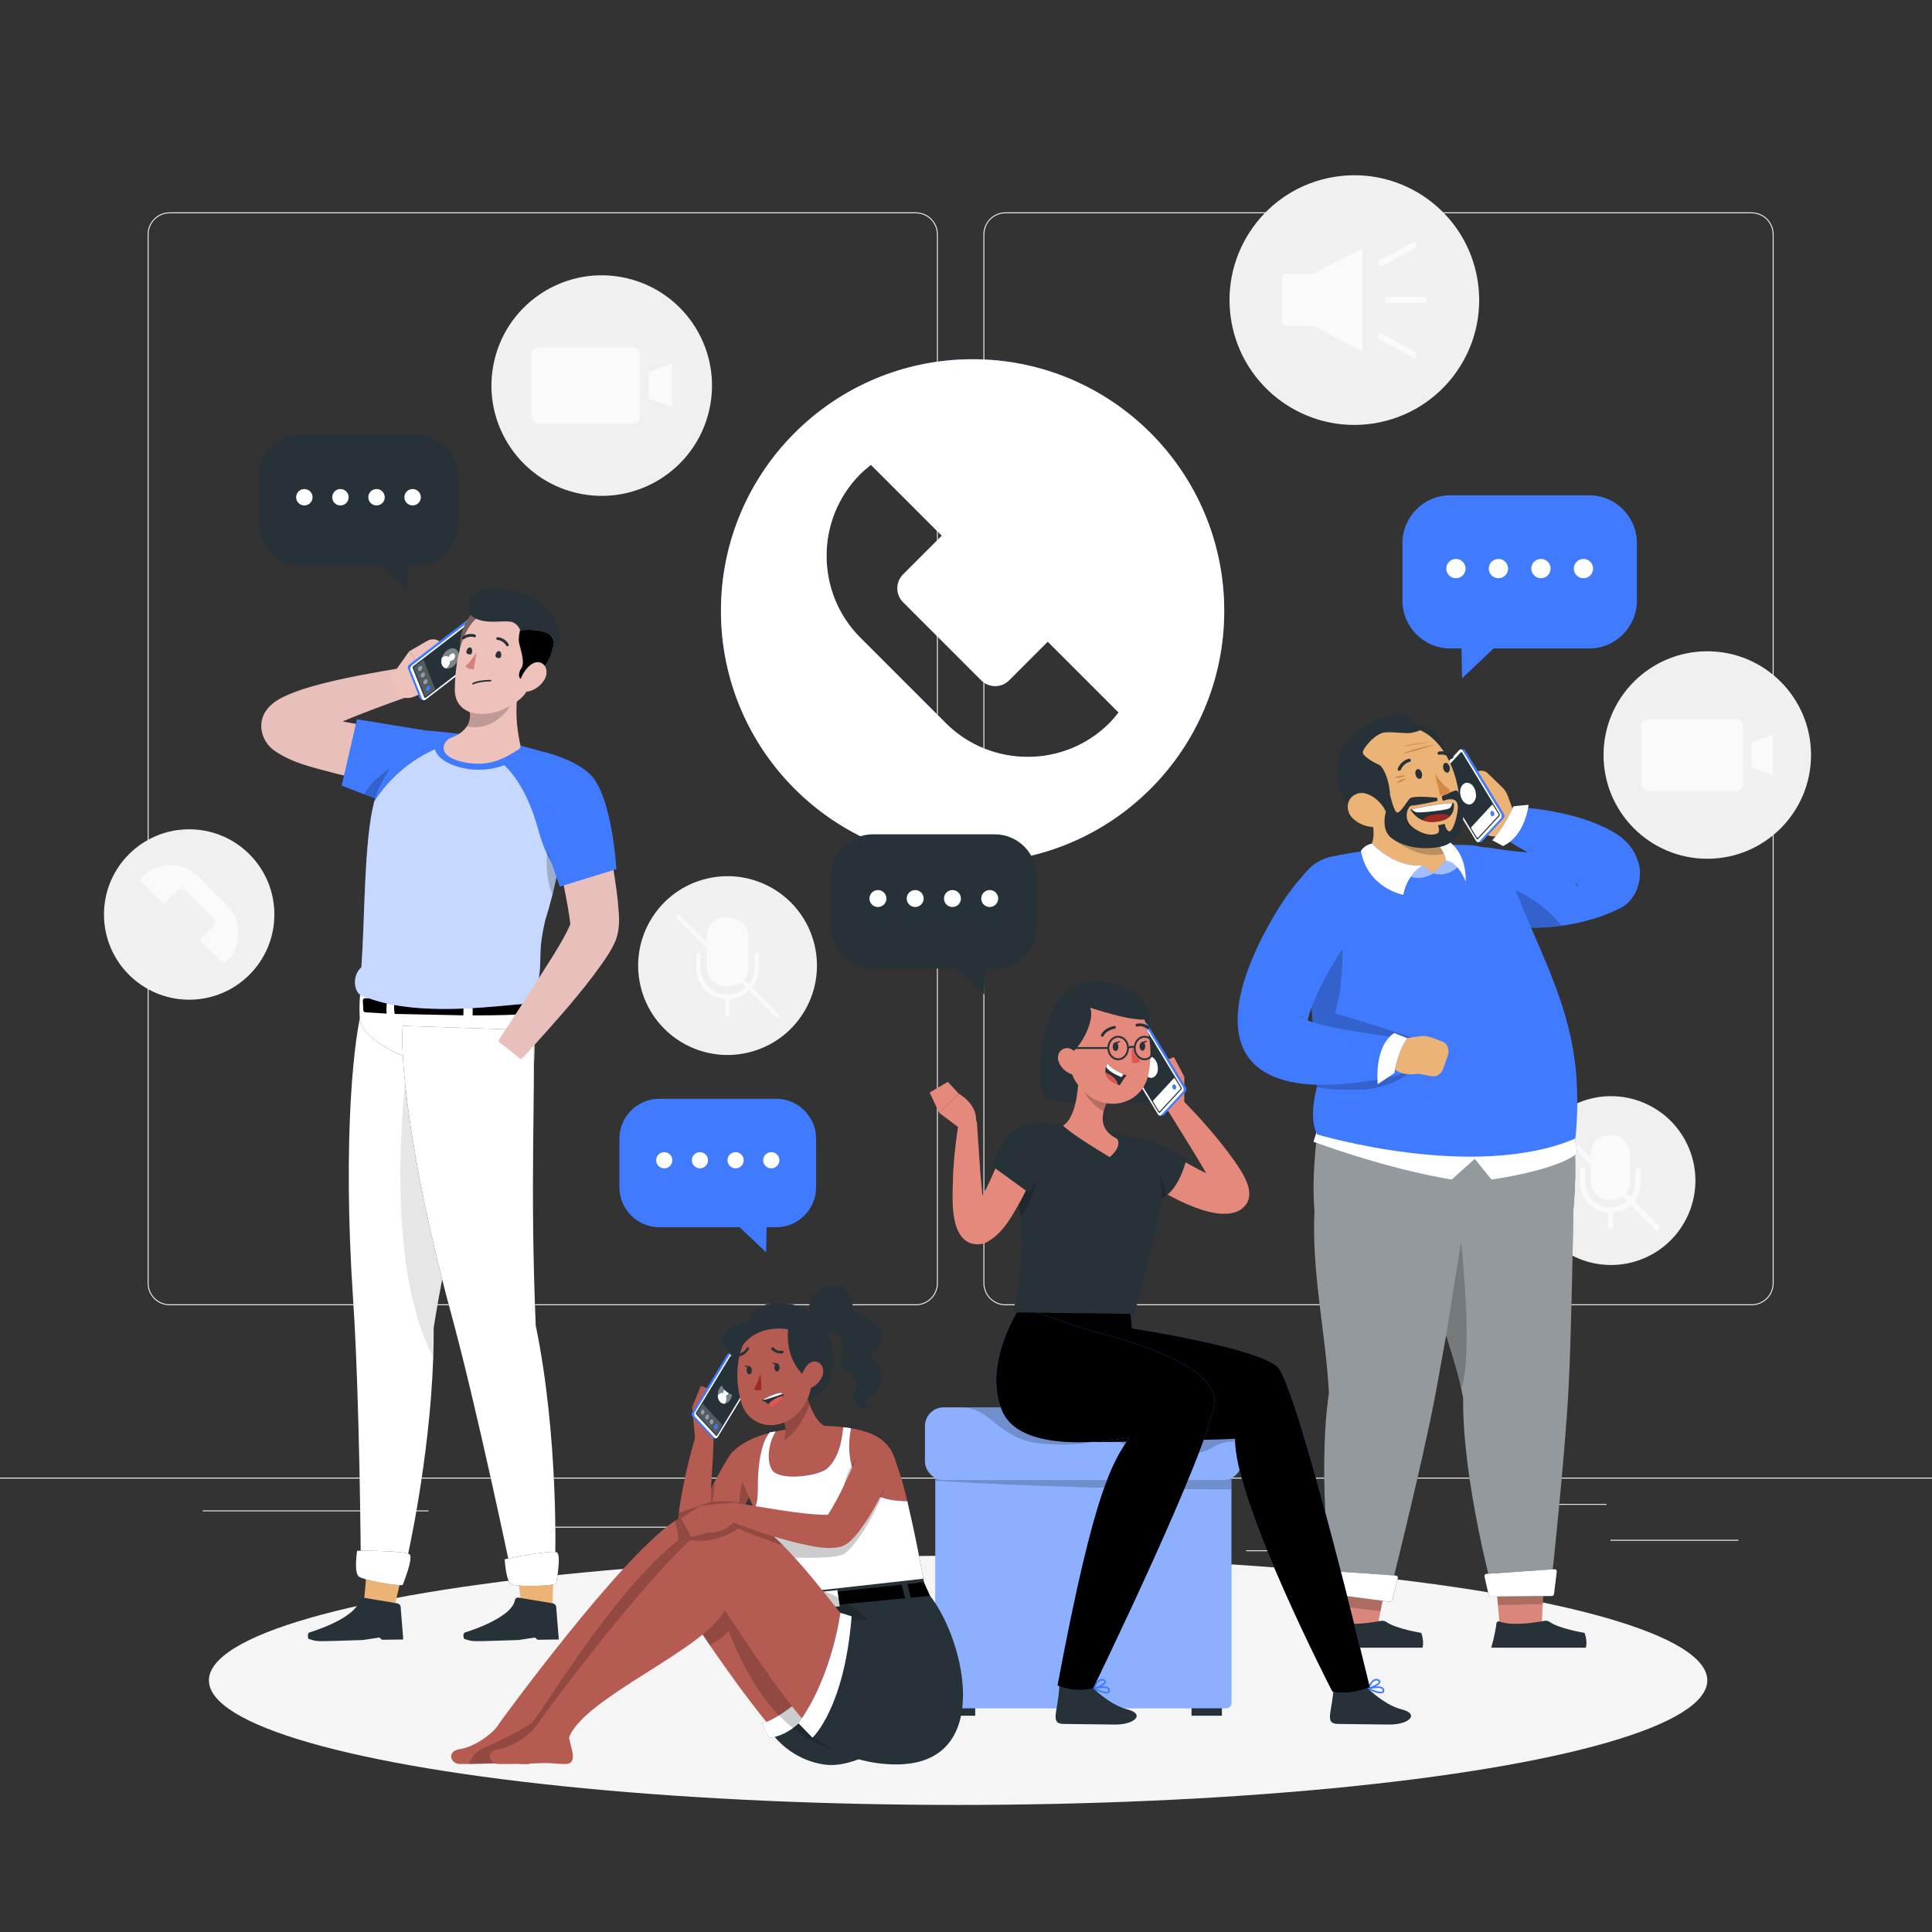 <svg xmlns="http://www.w3.org/2000/svg" xmlns:xlink="http://www.w3.org/1999/xlink" width="500" height="500" xmlns:v="https://vecta.io/nano"><rect width="100%" height="100%" fill="#333333" stroke="none"/><style><![CDATA[.Z{isolation:isolate}.e{fill:#fff}.f{fill:#263238}.g{fill:#407bff}.h{opacity:.2}.i{opacity:.4}.j{fill:none}.k{fill:#b55b52}.l{opacity:.5}.m{opacity:.6}.n{fill:#ebb376}.o{fill:#f0f0f0}.p{fill:#fafafa}.q{fill:#eec1bb}.r{fill:#e4897b}.s{fill:#de5753}]]></style><path d="M0 382.398h500v.25H0zm416.779 16.096h33.122v.25h-33.122zm-94.252 2.714h8.693v.25h-8.693zm74.059-12h19.192v.25h-19.192zm-344.127 1.68h43.193v.25H52.459zm52.097 0h6.333v.25h-6.333zm26.915 4.223h93.676v.25h-93.676zM237.014 337.8H43.915c-3.147 0-5.708-2.56-5.708-5.708V60.66c0-3.147 2.561-5.708 5.708-5.708h193.099c3.147 0 5.707 2.561 5.707 5.708v271.432c0 3.147-2.56 5.708-5.707 5.708zM43.915 55.203c-3.01 0-5.458 2.448-5.458 5.458v271.432c0 3.01 2.448 5.458 5.458 5.458h193.099c3.009 0 5.457-2.448 5.457-5.458V60.66c0-3.009-2.448-5.458-5.457-5.458H43.915zM453.311 337.8H260.212c-3.147 0-5.707-2.56-5.707-5.708V60.66c0-3.147 2.56-5.708 5.707-5.708h193.099c3.147 0 5.708 2.561 5.708 5.708v271.432c0 3.147-2.561 5.708-5.708 5.708zM260.212 55.203c-3.009 0-5.457 2.448-5.457 5.458v271.432c0 3.01 2.448 5.458 5.457 5.458h193.099c3.01 0 5.458-2.448 5.458-5.458V60.66c0-3.009-2.448-5.458-5.458-5.458H260.212z" fill="#ebebeb"/><circle cx="48.959" cy="236.67" r="22.049" class="o"/><path d="M61.751 241.489c0-2.596-.983-5.192-2.949-7.159l-3.486-3.486-.253-.253-3.764-3.764c-1.966-1.966-4.562-2.95-7.159-2.949-2.589-.008-5.193.983-7.159 2.949-.3.3-.561.622-.814.937l6.206 6.206 3.387-3.387a1.73 1.73 0 0 1 2.444 0l3.434 3.434.253.253 3.155 3.155a1.73 1.73 0 0 1 0 2.444l-3.387 3.387 6.206 6.206.937-.814c1.966-1.966 2.957-4.57 2.949-7.159z" class="p"/><circle cx="155.712" cy="99.727" r="28.543" transform="matrix(.23 -.973 .973 .23 22.877 228.361)" class="o"/><g class="p"><rect x="137.568" y="89.854" width="28.029" height="19.747" rx="1.796"/><path d="M173.855 105.352l-5.984-2.154v-6.941l5.984-2.154v11.249z"/></g><circle cx="441.845" cy="195.397" r="26.848" class="o"/><g class="p"><rect x="424.78" y="186.11" width="26.364" height="18.574" rx="1.796"/><path d="M458.911 200.687l-5.629-2.026v-6.529l5.629-2.026v10.582z"/></g><circle cx="350.551" cy="77.605" r="32.309" transform="matrix(.987 -.16 .16 .987 -7.904 57.154)" class="o"/><g class="p"><path d="M331.806 70.907h8.128v13.396h-8.128z"/><path d="M352.668 91.017l-14.089-7.367V71.561l14.089-7.367v26.823zm5.791-14.207h10.837v1.591h-10.837zm-1.968-9.171l9.619-5.147.751 1.403-9.619 5.147zm0 19.932l.751-1.403 9.618 5.148-.751 1.403z"/></g><circle cx="416.779" cy="305.631" r="21.838" transform="matrix(.924 -.383 .383 .924 -85.234 182.759)" class="o"/><g class="p"><rect x="411.714" y="293.791" width="10.13" height="16.744" rx="4.708"/><path d="M416.779 313.888a7.85 7.85 0 0 1-7.84-7.839v-3.113c0-.386.313-.697.698-.697s.698.312.698.697v3.113c0 3.553 2.891 6.444 6.444 6.444s6.444-2.892 6.444-6.444v-3.113c0-.386.313-.697.698-.697s.698.312.698.697v3.113a7.85 7.85 0 0 1-7.839 7.839z"/><path d="M416.779 318.168a.7.7 0 0 1-.698-.697v-4.28c0-.386.313-.697.698-.697a.7.7 0 0 1 .698.697v4.28c0 .386-.312.697-.698.697zm12.109.27a.69.69 0 0 1-.493-.204l-24.218-24.219a.7.7 0 0 1 0-.986c.272-.272.714-.273.986 0l24.218 24.219a.7.7 0 0 1 0 .986.69.69 0 0 1-.493.204z"/></g><circle cx="188.276" cy="250" r="23.141" transform="matrix(.973 -.23 .23 .973 -52.402 49.945)" class="o"/><g class="p"><rect x="182.909" y="237.453" width="10.735" height="17.744" rx="4.708"/><path d="M188.276 258.581a8.15 8.15 0 0 1-8.138-8.139v-3.299a.57.57 0 0 1 .57-.57.57.57 0 0 1 .57.57v3.299a7.01 7.01 0 0 0 6.999 6.998 7.01 7.01 0 0 0 6.999-6.998v-3.299a.57.57 0 0 1 .57-.57.57.57 0 0 1 .57.57v3.299a8.15 8.15 0 0 1-8.138 8.139z"/><path d="M188.276 263.117a.57.57 0 0 1-.57-.57v-4.536a.57.57 0 0 1 1.14 0v4.536a.57.57 0 0 1-.57.57zm12.832.285a.57.57 0 0 1-.403-.167l-25.665-25.664a.57.57 0 1 1 .806-.807l25.665 25.664a.57.57 0 0 1-.403.974z"/></g><ellipse cx="247.956" cy="434.877" rx="193.889" ry="32.239" fill="#f5f5f5"/><use xlink:href="#B" class="g"/><use xlink:href="#B" class="e i"/><use xlink:href="#C" class="g"/><g class="i j e"><use xlink:href="#C"/></g><g class="e"><path d="M407.299 147.147c0 1.379 1.118 2.496 2.496 2.496s2.497-1.118 2.497-2.496-1.118-2.497-2.497-2.497-2.496 1.118-2.496 2.497z"/><use xlink:href="#D"/><path d="M385.295 147.147c0 1.379 1.118 2.496 2.497 2.496s2.496-1.118 2.496-2.496-1.118-2.497-2.496-2.497-2.497 1.118-2.497 2.497z"/><use xlink:href="#D" x="-22.004"/></g><use xlink:href="#E" class="f"/><g class="i j e"><use xlink:href="#E"/></g><g class="e"><use xlink:href="#F"/><use xlink:href="#F" x="9.642"/><use xlink:href="#F" x="19.285"/><use xlink:href="#F" x="28.928"/></g><path d="M200.837 284.354h-30.164c-5.728 0-10.372 4.643-10.372 10.372v12.517c0 5.728 4.644 10.372 10.372 10.372h20.75l6.835 6.474.142-6.474h2.438c5.728 0 10.371-4.644 10.371-10.372v-12.517c0-5.728-4.643-10.372-10.372-10.372z" class="g"/><g class="e"><use xlink:href="#G"/><use xlink:href="#G" x="9.233"/><use xlink:href="#G" x="18.465"/><use xlink:href="#G" x="27.697"/></g><path d="M108.034 112.587H77.519c-5.795 0-10.492 4.697-10.492 10.492v12.663c0 5.795 4.698 10.492 10.492 10.492H98.51l6.914 6.549.144-6.549h2.466c5.794 0 10.492-4.698 10.492-10.492V123.08c0-5.795-4.697-10.492-10.492-10.492z" class="f"/><g class="e"><use xlink:href="#H"/><use xlink:href="#H" x="9.34"/><use xlink:href="#H" x="18.679"/><use xlink:href="#H" x="28.019"/></g><path d="M405.513 283.474c-3.765-13.5-63.51 2.698-63.51 2.698s-2.887 14.924-1.826 27.193h0c-.742 16.358 2.93 31.462 3.748 47.189-3.172 21.307.814 51.515.814 51.515l14.528 1.843s8.637-34.185 12.122-52.496l2.868-15.799c1.726 5.526 3.405 10.967 4.395 16.124-.217 21.541 7.879 50.915 7.879 50.915l14.643-.169s3.861-35.047 4.8-53.663c.649-12.84 1.038-34.443 1.207-45.637.441-4.518 1.447-18.545-1.668-29.712z" class="f"/><path d="M405.513 283.474c-3.765-13.5-63.51 2.698-63.51 2.698s-2.887 14.924-1.826 27.193h0c-.742 16.358 2.93 31.462 3.748 47.189-3.172 21.307.814 51.515.814 51.515l14.528 1.843s8.637-34.185 12.122-52.496l2.868-15.799c1.726 5.526 3.405 10.967 4.395 16.125-.217 21.541 7.879 50.915 7.879 50.915l14.643-.169s3.861-35.047 4.8-53.663c.649-12.841 1.038-34.444 1.207-45.638.441-4.519 1.446-18.545-1.668-29.711z" class="e l"/><path d="M399.711 406.627l-12.785.337 1.312 15.077 10.683-.264.789-15.149z" fill="#d9877c"/><path d="M399.708 406.632l-12.789.336.737 8.443 11.612-.295.44-8.483z" class="h"/><g class="f"><use xlink:href="#I"/><use xlink:href="#J"/></g><path d="M358.944 408.637l-12.699-1.52-.886 15.108 10.609 1.286 2.976-14.874z" fill="#d9877c"/><path d="M358.941 408.642l-12.703-1.521-.494 8.461 11.532 1.39 1.664-8.33z" class="h"/><g class="f"><use xlink:href="#K"/><use xlink:href="#J" x="-42.276"/></g><g class="e"><use xlink:href="#I" class="m"/><use xlink:href="#K" class="m"/></g><use xlink:href="#L" class="g"/><use xlink:href="#L" class="e l"/><path d="M385.958 219.467c8.152 1.354 17.737 2.09 25.763-.244 0 0-3.513 2.858-3.513 2.858-1.464 1.861-1.431 5.819.108 7.157.21.167.202.044.086-.122-.118-.173-.341-.412-.615-.662-4.691-3.946-11.278-7.045-16.646-10.334-2.327-1.408-3.073-4.436-1.665-6.763.98-1.62 2.752-2.472 4.52-2.366 2.601.162 5.011.504 7.502.942 3.776.695 7.592 1.643 11.26 3.083 5.18 2.198 10.032 4.625 11.51 11.171.787 4.249-1.316 9.377-5.364 11.043-11.537 5.577-25.231 6.028-37.527 3.125-12.113-3.692-7.838-21.146 4.579-18.886h0z" class="g"/><path d="M404.147 239.556l-4.196.405-4.595.116-4.573-.194-4.606-.526c-1.557-.244-3.126-.554-4.8-1.003-.693-.189-1.347-.443-1.962-.765.615-5.886 3.015-10.365 3.015-10.365s13.219 1.785 21.716 12.332z" class="h"/><path d="M392.383 211.949l-3.67 3.973c-5.085 2.537-7.216-4.565-7.216-4.565l-3.554-4.29c-.815-1.017-.669-2.581.344-3.694l2.545-2.797c1.16-1.275 3.026-1.503 4.137-.506l3.647 3.529c.727.652 1.281 1.474 1.613 2.392l2.154 5.957z" class="n"/><use xlink:href="#M" class="g"/><use xlink:href="#M" class="e l"/><path d="M335.594 236.67c3.968 14.721 4.268 32.187 5.205 44.644 0 0-2.286 8.11.079 12.269 0 0 40.613 12.221 66.813 1.073 0 0 .949-6.973.261-16.201-1.528-20.481-11.571-35.313-17.733-53.589-1.342-3.968-5.833-5.995-10.015-6.147-10.634-.385-24.727.695-35.57 2.969-6.766 1.423-10.839 8.307-9.04 14.983z" class="g"/><path d="M370.568 226.111c-6.871 1.086-13.491-4.161-16.94-5.855 3.235-2.811 1.161-7.366 1.596-9.87.187-1.106.234-1.812.234-1.812l15.557 3.974c-.501 1.881-.419 3.416.148 4.736 1.564.382 3.079 1.927 3.598 2.989.013.029.028.068.051.096 1.117 2.288 2.527 4.666-4.243 5.742z" class="n"/><path d="M374.811 220.37c-6.683 3.63-17.694-4.081-19.587-9.983.187-1.106.234-1.812.234-1.812l15.557 3.974c-.501 1.881-.419 3.416.148 4.736 1.564.382 3.079 1.927 3.598 2.989.013.029.028.068.051.096z" class="h"/><path d="M370.979 226.039l-2.85-2.039-3.806 2.439s2.447 2.01 6.656-.4z" class="g"/><path d="M370.979 226.039l-2.85-2.039-3.806 2.439s2.447 2.01 6.656-.4z" class="e l"/><g class="g"><use xlink:href="#N"/><path d="M370.979 226.039l3.202-3.347 4.103.71s-3.077 3.96-7.305 2.637z"/></g><path d="M370.979 226.039l3.202-3.347 4.103.71s-3.077 3.96-7.305 2.637z" class="e l"/><use xlink:href="#O" class="g"/><g class="e"><use xlink:href="#N" opacity=".8"/><use xlink:href="#O" opacity=".8"/></g><path d="M335.594 236.67c3.968 14.721 4.268 32.187 5.205 44.644 0 0 3.246 1.033 12.012.652 11.001-.478 20.689-10.43 14.589-12.685-8.831-3.264-21.906-7.027-21.906-7.027 2.398-7.532 1.946-19.022 1.946-19.022l-11.847-6.561z" class="h"/><path d="M351.269 240.005c.424-.346.304-.258.243-.166l-.393.498c-4.867 6.678-9.628 14.232-12.263 22.011-.29.972-.452 1.85-.527 2.248-.039.194-.05.247-.139.078-.107-.228-.356-.651-.564-.887-.259-.385-.984-.895-.903-.705 1.831 1.469 4.94 1.976 7.412 2.619 5.361 1.187 11.374 1.932 17.182 2.834 2.755.318 4.721 2.873 4.288 5.619a4.9 4.9 0 0 1-3.582 3.981c-4.791 1.255-9.447 2.003-14.341 2.381-16.171 1.404-30.508-2.969-26.776-22.339 1.084-5.374 3.181-10.411 5.491-15.104 3.02-5.85 6.282-11.441 10.735-16.381 3.964-4.849 11.384-5.466 15.543-.357a9.72 9.72 0 0 1-1.405 13.669h0z" class="g"/><path d="M361.59 269.035l-1.673 4.852c.162 5.39 7.056 3.983 7.056 3.983l3.589.663c1.216.224 2.458-.599 2.934-1.946l1.196-3.383c.545-1.542-.102-3.205-1.435-3.686l-2.995-1.082c-.872-.315-1.807-.409-2.724-.274l-5.948.874z" class="n"/><use xlink:href="#P" class="g"/><use xlink:href="#P" class="e l"/><g class="g"><path d="M372.818 200.118l5.445-5.88-.276-.299s.407-.041.767-.003c.188.006.382.128.519.354l9.911 16.297c.231.38.214.91-.038 1.182l-5.578 6.024a.46.46 0 0 1-.315.152v.005h-.022l-.768.002.138-.505-9.82-16.146c-.231-.38-.214-.91.038-1.182z"/><use xlink:href="#Q"/></g><use xlink:href="#Q" class="e m"/><path d="M382.53 217.164l5.514-5.954c.123-.133.132-.392.019-.578l-9.617-15.814c-.113-.186-.305-.229-.428-.095l-5.514 5.954c-.123.133-.132.392-.019.578l9.617 15.814c.113.186.305.229.428.095z" class="f"/><g class="i j e"><path d="M374.249 202.103a.27.27 0 0 0 .199-.087l4.255-4.595a.27.27 0 1 0-.398-.368l-4.255 4.595a.27.27 0 0 0 .199.455z"/></g><g class="e"><use xlink:href="#R" class="i"/><path d="M379.897 208.053l.062.094c.481.071.964-.089 1.348-.504s.602-1.011.649-1.652c-.017-.036-.036-.068-.056-.101-.406-.667-1.032-.911-1.552-.687a1.39 1.39 0 0 0-.178-.92c-.276-.454-.747-.559-1.048-.234s-.322.961-.046 1.415c.169.278.411.424.639.423-.272.632-.223 1.499.182 2.166z"/><use xlink:href="#S" class="h"/><g class="i j"><use xlink:href="#T"/></g><path d="M382.054 215.054c.191.314.515.387.723.161s.223-.662.031-.977-.515-.387-.724-.161-.222.662-.031.977z" class="i"/><use xlink:href="#U" class="i"/><use xlink:href="#U" x="1.262" y="-1.362" class="i"/></g><path d="M385.839 210.966c.191.314.515.387.724.161s.223-.662.031-.976-.515-.387-.724-.161-.223.662-.031.977z" class="g"/><path d="M366.06 187.664s3.953.121 5.678 2.299 5.116 10.78 2.767 12.218-10.05.232-10.995-2.809 2.551-11.707 2.551-11.707z" class="f"/><path d="M351.14 202.507c2.656 7.701 4.639 12.877 10.453 15.046 11.551 4.309 16.247-1.31 16.132-9.605-.103-7.467-4.429-18.805-13.561-19.933-8.997-1.11-15.68 6.791-13.024 14.492z" class="n"/><path d="M363.834 200.77s-1.818-.376-3.016.605c1.702 0 3.016-.605 3.016-.605zm.096.728s-1.694.009-2.51 1.213c1.5-.352 2.51-1.213 2.51-1.213zm6.244-9.44s-4.275.218-7.606 1.244l7.606-1.244zm1.219.631s-5.808.998-8.434 2.426c5.092-1.155 8.434-2.426 8.434-2.426z" fill="#d58745"/><path d="M366.35 200.525c.173.69.679 1.154 1.129 1.036s.675-.772.502-1.462-.679-1.154-1.129-1.036-.675.772-.502 1.462zm7.175-1.611c.173.69.679 1.154 1.13 1.036s.675-.772.502-1.462-.679-1.154-1.129-1.036-.675.772-.502 1.462zm-11.341.566a.41.41 0 0 1-.21-.029c-.212-.089-.311-.333-.221-.547.902-2.14 2.795-2.516 2.875-2.531.227-.043.444.107.484.334s-.11.445-.336.488h0c-.062.012-1.535.322-2.255 2.029a.42.42 0 0 1-.338.255zm13.62-3.139c-.132.031-.276-.002-.381-.101-1.337-1.26-2.805-.93-2.867-.916-.224.053-.448-.085-.5-.308s.085-.449.308-.505c.081-.018 1.958-.463 3.633 1.116a.42.42 0 0 1-.193.713zm.413 11.484s-3.048-.051-11.209 1.682c1.478 2.25 3.687 3.873 7.858 2.946s3.351-4.628 3.351-4.628z" class="f"/><path d="M370.518 210.937c2.013-.448 3.568-.298 4.805.219-.502.557-1.288 1.034-2.454 1.293-2.013.447-3.557.307-4.795-.22.502-.557 1.279-1.032 2.444-1.291z" fill="#a02724"/><path d="M375.832 207.834c-.121.572-.239 1.145-1.02 1.488-1.676.477-6.13.918-7.352.923-.775.036-1.467-.083-2.099-.812 6.288-1.32 9.445-1.557 10.471-1.599z" class="e"/><path d="M362.989 184.88c-2.754-.621-13.64 3.351-15.866 8.989-3.722 9.426 2.991 16.014 2.991 16.014s3.82.559 7.49.499 2.077-10.178-.49-12.338c0 0-.206-.107-.555-.252-1.42-.688-3.767-2.109-3.872-2.994-.121-1.014 3.225-4.999 5.631-5.236s5.382.37 6.884.101 2.365-.68 2.365-.68-1.823-3.483-4.577-4.103z" class="f"/><path d="M350.095 211.784c1.687 1.638 3.976 2.335 5.913 2.264 2.913-.106 3.51-2.933 1.982-5.227-1.376-2.064-4.55-4.496-7.128-3.272-2.54 1.206-2.695 4.362-.767 6.234z" class="n"/><path d="M359.741 205.642s.833 3.722 1.62 4.51 2.611-2.547 3.471-3.478 7.115-.206 7.115-.206.102.701.049.79-5.96 1.316-6.694 1.224-2.576 3.411.349 5.635 5.345 2.089 6.296 1.584.182-2.098.182-2.098l1.8-.404s.143 1.595 1.072 1.925 2.185-3.742 2.275-5.956-1.125-2.843-3.877-1.911l-.304-1.153s3.484-1.758 3.897-1.529c1.043.579 1.959 4.322 1.753 6.682s-1.31 7.114-6.27 7.948-9.398-.099-12.357-2.308-1.396-7.052-1.396-7.052l1.019-4.202z" class="f"/><path d="M371.291 200.057l1.41 5.81s1.046-.017 2.057-.42c.581-.232.636-1.053.101-1.379-1.868-1.138-3.568-4.011-3.568-4.011z" fill="#d58745"/><path d="M374.257 345.616l3.856-24.155s3.262 28.951.048 37.938c-.925-3.737-3.904-13.783-3.904-13.783z" class="h"/><path d="M95.66 395.188c-.546 5-1.035 19.501-2.127 23.034 2.044 3.841 4.888 4.678 6.733 2.438s5.436-21.694 5.436-21.694l-10.043-3.779z" class="n"/><g class="f"><path d="M79.975 422.512s12.128-3.575 13.016-8.35c.087-.469.48-.78.979-.697l8.808 1.474c.411.069.772.384.897.786l.687 8.57-5.491.078-.687-.583-4.28.644c-13.521.423-11.368.461-14.07-.298-.425-1.183.141-1.623.141-1.623z"/><use xlink:href="#V"/></g><use xlink:href="#V" class="e h"/><use xlink:href="#W" class="f"/><use xlink:href="#W" opacity=".3" class="e"/><path d="M112.126 351.193l.11-7.59c2.95-18.6 6.5-32.53 9.64-43.98-3.77-10.74-11.689-19.575-16.869-20.515 0 0-6.081 47.445 7.119 72.085z" opacity=".1"/><use xlink:href="#X" class="f"/><use xlink:href="#X" class="e h"/><path d="M119.918 262.768l-17.787-.368c-.212-1.176-.137-2.877-.067-3.841l17.92.324-.066 3.886zm-19.861-.45l-5.536-.344c-.269-.033-.472-.251-.494-.527l-.13-2.527c0-.327.27-.587.591-.577l5.687.166c-.098 1.037-.236 2.841-.119 3.809zm36.787-.338c-.062.219-.251.375-.474.399-2.742.298-8.078.407-14.065.399.093-1.059-.049-2.843-.15-3.877l14.304-.039c.293-.005.539.213.571.51.063.586.101 1.591-.186 2.609z"/><path d="M132.583 396.867c.452 5.009 2.836 19.322 2.464 23.001 2.762 3.361 5.716 3.621 7.082 1.061s1.045-22.34 1.045-22.34l-10.591-1.721z" class="n"/><use xlink:href="#Y" class="f"/><use xlink:href="#Y" class="e h"/><use xlink:href="#Z" class="f"/><use xlink:href="#Z" opacity=".3" class="e"/><path d="M120.231 422.512s12.128-3.575 13.016-8.35c.087-.469.48-.78.979-.697l8.808 1.474c.411.069.772.384.897.786l.687 8.57-5.491.078-.687-.583-4.28.644c-13.521.423-11.368.461-14.071-.298-.425-1.183.141-1.623.141-1.623z" class="f"/><path d="M102.441 203.48c-4.768-.984-11.122-2.15-15.801-3.356-5.314-1.457-11.018-2.584-15.763-5.963-3.397-2.476-4.61-7.589-1.296-11.139 1.397-1.529 3.383-2.547 5.125-3.283 4.094-1.72 8.266-2.731 12.452-3.715 3.913-.895 8.212-1.67 12.164-2.383l2.028-.349c.603-.056 1.459-.38 2.098-.129l1.744 7.053c-.408.505-1.272.633-1.829.869l-1.891.677a335.91 335.91 0 0 0-11.211 4.28c-3.957 1.702-8.311 3.147-11.718 5.492.001.016.191-.148.214-.17.542-.577.806-1.019 1.093-1.881.478-1.224.162-3.328-.411-4.167-.571-.966-.853-1.085-.935-1.198-.095-.085-.028-.05.09-.006 5.406 1.999 12.985 3.059 18.786 4.226 2.484.486 5.644 1.027 8.164 1.637 0 0-3.102 13.505-3.102 13.505h0z" fill="#e9bfbb"/><path d="M109.43 188.927l-6.54 10.631-4.656 7.571-4.007-1.552-5.803-2.256 3.963-17.171 17.043 2.777z" class="g"/><path d="M103.289 197.652l-.399 1.907-4.656 7.571-4.007-1.552c3.287-5.681 9.062-7.926 9.062-7.926z" class="h"/><g class="q"><path d="M100.937 175.545l4.966-6.993 6.382 8.067s-5.265 5.786-8.791 3.486l-2.556-4.56z"/><path d="M114.675 166.995l1.76 3.204c.701 1.276.374 2.871-.771 3.769l-3.379 2.65-6.382-8.067 4.681-2.701c1.443-.833 3.289-.317 4.091 1.144z"/></g><path d="M148.728 209.186a116.95 116.95 0 0 0-3.032 10.376l-1.336 5.814-1.38 6.152-1.774 6.269a3.77 3.77 0 0 1-.072.233c-2.212 9.533-.532 9.206-2.006 16.977 0 0 1.042 4.562-2.256 4.717-7.499.36-29.52 3.996-43.465-2.189-1.663-.737-2.467-4.889.105-7.2.959-12.554.643-32.679 3.364-42.972.377-1.424.815-2.661 1.319-3.664 5.304-10.531 10.548-14.899 10.548-14.899s.687.194 3.459.416c9.406.754 20.918 3.004 29.276 5.659a11.24 11.24 0 0 1 7.189 6.906 11.05 11.05 0 0 1 .061 7.405z" class="g"/><path d="M134.534 175.493c-1.484 7.906-.84 12.735.132 17.341.093.442-.088.904-.474 1.14-3.527 2.159-7.214 4.488-13.495 3.404-6.208-1.071-6.833-3.907-4.962-5.811.266-.271.597-.471.954-.602 4.705-1.723 5.483-5.059 4.679-7.309l13.166-8.163z" class="q"/><path d="M134.531 175.496l-13.167 8.161c.456 1.26.408 2.871-.565 4.345 2.205.485 4.609.201 6.909-1.115 3.36-1.924 4.891-4.653 6.379-8.629.113-.878.265-1.792.444-2.762z" class="h"/><g class="g"><path d="M125.005 168.063l-2.96-7.447.366-.18s-.365-.185-.714-.279c-.177-.063-.402-.018-.612.143l-15.119 11.629c-.353.271-.528.771-.391 1.116l3.032 7.629a.46.46 0 0 0 .239.255l-.001.005.021.008.716.278.053-.52 14.979-11.522c.353-.271.528-.771.391-1.116z"/><use xlink:href="#a"/></g><use xlink:href="#a" class="e m"/><path d="M109.802 180.462l-2.997-7.542c-.067-.169.018-.413.191-.546l14.671-11.284c.172-.133.367-.103.434.065l2.997 7.542c.067.169-.019.413-.191.546l-14.671 11.284c-.173.133-.367.103-.434-.065z" class="f"/><g class="i j e"><path d="M122.955 169.398a.27.27 0 0 1-.154-.153l-2.313-5.819a.27.27 0 1 1 .504-.2l2.313 5.819c.055.139-.013.297-.152.352a.27.27 0 0 1-.198.001z"/></g><g class="e"><path d="M117.307 172.459c-.632.486-1.301.65-1.858.519-.474-.107-.867-.43-1.075-.956s-.197-1.159-.01-1.775c.216-.726.672-1.428 1.304-1.913 1.164-.895 2.477-.698 2.929.44s-.125 2.79-1.29 3.685z" class="i"/><path d="M115.541 172.912l-.092.065c-.474-.107-.867-.43-1.075-.956s-.197-1.16-.01-1.775c.028-.027.058-.05.088-.074.619-.476 1.291-.477 1.696-.081a1.39 1.39 0 0 1 .498-.794c.421-.324.898-.252 1.062.16s-.046 1.012-.468 1.336c-.258.198-.535.247-.748.164.026.687-.332 1.479-.951 1.955z"/><path d="M109.965 180.136l-2.875-7.234c-.045-.113.012-.278.129-.367l2.157-1.659c.116-.089.247-.07.292.044l2.875 7.234c.045.113-.012.278-.129.367l-2.157 1.659c-.116.089-.247.07-.292-.044z" class="h"/><g class="i j"><path d="M121.104 167.722c-.034-.013-.063-.04-.077-.077l-.48-1.207c-.028-.07.006-.148.076-.176s.148.006.176.076l.48 1.207c.028.07-.006.148-.076.176-.033.013-.068.013-.099.001z"/></g></g><path d="M111.007 178.666c-.292.224-.62.175-.733-.11s.031-.698.323-.922.62-.175.733.11-.031.698-.323.922z" class="g"/><g class="e"><path d="M110.321 176.94c-.291.224-.62.175-.733-.11s.031-.698.323-.922.62-.175.733.11-.031.698-.323.922zm-.686-1.726c-.292.224-.62.175-.733-.11s.031-.698.323-.922.62-.175.733.11-.031.698-.323.922zm-.686-1.725c-.291.224-.62.175-.733-.11s.031-.698.323-.922.62-.175.733.11-.031.698-.323.922z" class="i"/><path d="M144.36 225.376c-.909 4.201-1.735 8.103-3.154 12.421-.022.078-.044.155-.072.233-2.212 9.533-.532 9.206-2.006 16.977 0 0 1.042 4.562-2.256 4.717-7.499.36-29.52 3.996-43.465-2.189-1.663-.737-2.467-4.889.105-7.2.959-12.554.643-32.679 3.364-42.972 2.178-3.37 7.15-9.694 15.68-13.452 0 0 .352 2.451 4.789 4.129 6.986 2.642 13.114 0 13.114 0s5.448 4.246 8.763 16.417c1.685 6.191 3.631 9.328 5.138 10.919z" opacity=".7"/></g><path d="M145.696 219.562l-1.336 5.814-1.38 6.152c-2.677-5.975-.925-14.81-.925-14.81 1.419.582 2.633 1.585 3.641 2.843z" class="h"/><path d="M154.635 205.822c2.284 9.01 4.181 17.886 5.24 27.187.237 3.379.835 6.473-.495 10.267-.946 2.355-2.484 4.568-3.823 6.47-2.68 3.798-5.615 7.374-8.583 10.887-3.366 3.93-7.068 8.056-10.55 11.892-.46.442-1.029 1.316-1.707 1.546 0 0-5.687-4.521-5.687-4.521.069-.701.729-1.41 1.073-1.982l1.241-1.861 7.284-11.245c3.089-5.038 6.687-10.089 9.062-15.412.018-.046.032-.084.015-.063-.023.022-.006-.005-.037.068-.022.049-.04.101-.052.153-.013.04-.018.144-.023.092-.041-.266-.023-.422-.064-.762-1.283-9.74-4.145-19.668-6.327-29.318 0 0 13.433-3.397 13.433-3.397h0z" fill="#e9bfbb"/><path d="M140.158 194.467s7.78 1.604 12.283 5.654c6.003 5.4 7.081 24.816 7.081 24.816l-14.628 4.519-3.475-9.907-1.261-25.082z" class="g"/><path d="M123.541 157.78s-5.425 2.935-4.299 12.281 13.544-8.225 4.299-12.281z" class="q"/><path d="M123.541 157.78s-5.425 2.935-4.299 12.281 13.544-8.225 4.299-12.281z" class="l"/><path d="M138.444 170.694c-1.801 7.042-1 8.374-5.299 11.312-6.467 4.419-15.533 3.803-15.44-3.662.083-6.719 1.656-18.624 9.175-20.062 7.407-1.417 13.366 5.37 11.565 12.412z" class="q"/><path d="M129.683 169.775c-.139.603-.427.604-.821.509s-.746-.249-.607-.852.572-1.016.966-.921.601.661.461 1.264zm-7.522-.95c-.139.604-.427.604-.821.509s-.746-.249-.606-.852.572-1.016.966-.921.601.661.462 1.264z" class="f"/><path d="M123.362 168.769s-1.518 2.518-2.91 3.618c.7.921 2.17.815 2.17.815l.74-4.433z" fill="#d4827d"/><path d="M131.327 167.261a.36.36 0 0 0 .177-.052c.171-.104.225-.328.119-.5-1.055-1.725-2.734-1.803-2.805-1.806a.36.36 0 0 0-.373.351c-.005.2.152.369.352.376h0c.055.002 1.364.077 2.206 1.454.071.117.197.18.324.176zm-11.566-1.813a.36.36 0 0 0 .34-.048c1.286-.952 2.522-.516 2.574-.497a.36.36 0 0 0 .464-.215c.068-.188-.027-.397-.215-.468-.069-.024-1.646-.602-3.257.592-.161.119-.194.347-.074.51.044.06.103.103.168.127zm15.16-.665s.072-2.507-1.944-3.611-7.811.99-11.001-1.897c0 0-2.83-4.949 3.007-6.603s15.75 2.146 18.337 7.052.749 8.252.749 8.252c.179-1.473-.113-2.225-.113-2.225s.188 3.349-2.343 5.278l-6.691-6.245z" class="f"/><use xlink:href="#b" class="q"/><use xlink:href="#b" class="l"/><path d="M140.791 176.074c-1.026 1.578-2.57 2.546-3.942 2.855-2.063.465-2.764-1.601-1.915-3.655.765-1.849 2.76-4.318 4.698-3.859 1.909.452 2.332 2.854 1.159 4.659z" class="q"/><path d="M122.423 177.157c-.072 0-.142-.037-.18-.103-.057-.099-.024-.226.075-.284.057-.034 1.431-.816 4.624-.816.115 0 .208.093.208.208s-.093.208-.208.208c-3.064 0-4.401.751-4.414.759-.033.019-.069.028-.104.028zM244.52 441.106h7.862v2.916h-7.862zm63.842 0h7.862v2.916h-7.862z" class="f"/><rect x="242.056" y="366.395" width="76.632" height="75.695" rx="1.384" class="g"/><rect x="242.053" y="366.392" width="76.64" height="75.7" rx="1.39" class="e i"/><path class="Z h" d="M318.693 367.782v17.64c-36.5.12-67.58-1.65-76.64-2.22v-15.42c0-.77.62-1.39 1.39-1.39h73.86c.77 0 1.39.62 1.39 1.39z"/><rect x="239.382" y="364.232" width="81.98" height="18.787" rx="4.832" class="g"/><path d="M321.363 369.062v9.12c0 2.67-2.16 4.84-4.83 4.84h-72.32c-2.67 0-4.83-2.17-4.83-4.84v-9.12a4.83 4.83 0 0 1 4.83-4.83h72.32a4.83 4.83 0 0 1 4.83 4.83z" class="e i"/><path class="Z h" d="M321.363 369.062v4.87c-1.65-1.6-5.304-.766-7.934.884-4.08 2.56-17.779 2.306-22.399-.884-4.61-3.19-7.551.884-21.176-.307-11.868-1.038-12.891-9.393-21.401-9.393h68.08a4.83 4.83 0 0 1 4.83 4.83z"/><use xlink:href="#c" class="g"/><use xlink:href="#d" class="f"/><use xlink:href="#c" x="-71.005" class="g"/><use xlink:href="#d" x="-71.005" class="f"/><use xlink:href="#e" class="g"/><use xlink:href="#e" class="h"/><path class="Z h" d="M318.044 372.417l-23.17.64 2.02-23.35s11.68 1.42 19.02 6.95c2.78 2.09 2.9 8.76 2.13 15.76z"/><use xlink:href="#f" class="g"/><use xlink:href="#f" class="h"/><path d="M299.029 296.119c5.681 3.331 11.751 7.606 18.05 9.259.175.044.183-.01-.235.178-1.115.534-1.988 1.695-2.088 2.921-.036.649.062.688.046.668-1.16-3.576-3.504-6.883-5.407-10.202-.002-.007-6.836-11.052-6.84-11.062-1.467-2.392 1.758-4.914 3.723-2.928 4.712 4.783 9.078 9.769 13.015 15.244 2.416 3.48 6.716 9.511 1.701 12.926-6.837 4.072-21.329-5.229-27.244-9.023-5.121-3.657-.091-11.264 5.279-7.98h0z" class="r"/><path d="M307.027 300.063s-1.53 6.74-5.299 9.456c-.865.626-1.846 1.036-2.96 1.108-2.051.127-3.42-1.79-4.329-4.356-1.724-4.872-1.801-12.077-1.801-12.077 6.507.77 8.879 2.66 14.389 5.87z" class="f"/><path d="M301.728 309.519c-.865.626-1.846 1.036-2.96 1.108-2.051.127-3.42-1.79-4.329-4.356l3.514-5.642s2.871 2.156 3.774 8.89z" class="h"/><path d="M300.597 308.228c.078 5.936-4.591 21.764-6.947 31.824l-31.412-.423c.582-2.971 2.487-12.079 2.171-18.902-.017-.477-.05-.987-.078-1.497-.066-1.336-.172-2.766-.288-4.296l-.072-.931-.56-5.726-.699-5.903-.399-3.126c-.643-4.778 2.893-8.774 7.593-8.58 1.253.05 2.588.133 3.935.266 5.282.499 9.611.948 14.2 2.04 1.519.355 3.093.787 4.595 1.219 5.404 1.552 7.893 8.469 7.959 14.034z" class="f"/><path d="M268.76 301.732s-.737 8.757-4.717 13.203l-.072-.931-.56-5.726 5.349-6.546z" class="h"/><g class="f"><path d="M273.59 259.195c-5.274 9.7-5.013 22.14-3.198 24.739s28.271 1.177 28.271 1.177-2.574-2.816-2.839-18.521-22.234-7.396-22.234-7.396z"/><path d="M295.114 274.634c2.61-4.066 5.529-15.213-4.375-19.153-12.364-4.918-18.363 2.835-19.812 10.726s2.75 14.1 11.081 13.883 11.301-2.643 13.106-5.455z"/></g><path d="M279.157 275.672c.123 4.778-.386 13.355-4.027 15.637 0 0 1.57 1.864 12.061 8.163 3.521-3.109 1.872-4.774 1.872-4.774-4.798-2.431-4.043-6.176-2.585-9.511l-7.321-9.516z" class="r"/><path d="M282.141 279.554l4.334 5.629c-.348.788-.652 1.6-.847 2.413-4.21-2.194-5.614-6.282-5.614-6.282s1.886-1.327 2.127-1.76z" class="h"/><g class="r"><path d="M306.48 286.808l.025-8.134-7.023 1.114s-.817 5.683 3.308 8.011l3.69-.992z"/><path d="M303.803 273.555l-5.036 2.084.715 4.151 7.023-1.114-2.702-5.12zm-54.253 19.317l-6.505-4.883 5.123-4.932s5.027 2.774 4.398 7.469l-3.016 2.346z"/><path d="M240.589 282.746l4.698-2.762 2.881 3.073-5.123 4.932-2.456-5.243zm29.113 15.488c-1.594 4.342-3.365 8.427-5.565 12.539-2.213 3.839-4.433 8.337-8.71 10.665-1.692.962-4.26.72-5.682-.504-4.084-3.319-3.144-12.265-3.084-16.998.228-4.515.732-8.929 1.451-13.375a2.38 2.38 0 0 1 2.732-1.971c1.121.181 1.931 1.117 1.998 2.204l.886 13.044c.424 3.636.466 7.697 1.791 10.96-.207-.607-1.662-1.437-2.584-1.357-.501-.027-1.066.141-1.457.286.013-.039.032-.043.122-.153 4.036-5.362 6.445-12.471 9.143-18.695 2.419-5.799 10.941-2.611 8.961 3.355h0z"/></g><g class="g"><path d="M290.499 270.874l5.445-5.88-.276-.299s.407-.041.767-.003c.188.005.382.128.519.354l9.911 16.297c.231.38.214.91-.038 1.182l-5.578 6.024a.46.46 0 0 1-.315.152v.005h-.022l-.768.002.138-.505-9.82-16.146c-.231-.38-.214-.91.038-1.182z"/><use xlink:href="#g"/></g><use xlink:href="#g" class="e m"/><path d="M300.212 287.919l5.514-5.954c.123-.133.132-.392.019-.578l-9.617-15.814c-.113-.186-.305-.229-.428-.096l-5.514 5.954c-.123.133-.132.392-.019.578l9.617 15.813c.113.186.305.229.428.096z" class="f"/><g class="i j e"><path d="M291.93 272.858a.27.27 0 0 0 .199-.087l4.255-4.594a.27.27 0 1 0-.398-.368l-4.255 4.595a.27.27 0 0 0 .199.455z"/></g><g class="e"><use xlink:href="#R" x="-82.318" y="70.756" class="i"/><path d="M297.579 278.808l.062.094c.481.071.964-.089 1.348-.504s.602-1.01.649-1.652c-.017-.036-.036-.068-.056-.101-.406-.667-1.032-.911-1.552-.687a1.39 1.39 0 0 0-.178-.92c-.276-.454-.747-.559-1.048-.234s-.322.961-.046 1.415c.169.278.411.424.639.423-.272.632-.223 1.499.182 2.166z"/><use xlink:href="#S" x="-82.318" y="70.755" class="h"/><g class="i j"><use xlink:href="#T" x="-82.319" y="70.756"/></g><path d="M299.735 285.81c.191.314.515.387.723.161s.223-.662.031-.977-.515-.387-.724-.161-.223.662-.031.977z" class="i"/><use xlink:href="#U" x="-82.318" y="70.756" class="i"/><path d="M302.259 283.084c.191.314.515.387.723.161s.223-.662.031-.977-.515-.387-.724-.161-.223.662-.031.977z" class="i"/></g><path d="M303.521 281.722c.191.314.515.387.724.161s.223-.662.031-.977-.515-.387-.724-.161-.222.662-.031.977z" class="g"/><path d="M275.948 267.824c.56 7.56.635 10.771 4.505 14.606 5.821 5.769 14.984 3.428 16.694-4.146 1.539-6.818.365-18.035-7.078-20.953-7.333-2.874-14.681 2.933-14.121 10.493z" class="r"/><g class="f"><path d="M281.732 260.202c2.323 2.44-1.723 11.122-5.354 12.859-7.513-1.768-1.58-20.141 5.354-12.859z"/><path d="M290.363 255.902c2.884.978 5.947 5.969 6.457 7.889-4.101.671-15.155-3.17-15.155-3.17s-7.376 2.037-3.64-1.703 12.337-3.016 12.337-3.016zm4.568 14.898c.008.616.341 1.111.743 1.106s.723-.509.715-1.125-.341-1.111-.743-1.106-.723.509-.715 1.125z"/><path d="M295.469 269.712l1.474-.445s-.745 1.165-1.474.445z"/></g><path d="M273.985 274.787c.557 1.47 1.74 2.545 2.926 3.057 1.784.769 2.936-.763 2.658-2.583-.25-1.638-1.48-4.012-3.375-4.011-1.867 0-2.845 1.857-2.209 3.537z" class="r"/><g class="f"><path d="M285.226 268.298a.36.36 0 0 0 .375-.199c.736-1.503 2.862-1.86 2.883-1.863.197-.032.332-.217.3-.414a.36.36 0 0 0-.414-.3c-.103.017-2.519.423-3.418 2.26a.36.36 0 0 0 .166.484c.035.017.072.028.108.033zm11.827-1.947a.36.36 0 0 0 .333-.132c.125-.156.1-.384-.056-.509-1.56-1.253-3.154-.752-3.221-.73a.36.36 0 1 0 .224.688h0c.053-.017 1.298-.394 2.544.606a.36.36 0 0 0 .175.076zm-9.085 4.537c.008.616.341 1.111.743 1.106s.723-.509.715-1.125-.34-1.111-.743-1.106-.723.509-.715 1.124z"/><path d="M288.506 269.8l1.474-.445s-.745 1.165-1.474.445zm3.038 8.54c-.749.84-1.755 2.537-1.755 2.537l-.507-.199c-2.286-.918-3.043-2.099-3.189-3.13-.078-.564.035-1.088.18-1.493.162-.471.385-.769.385-.769.921 1.211 2.986 2.231 4.111 2.729l.774.325z"/></g><path d="M290.769 278.015l-.537.735c-2.151-.87-3.548-1.771-3.96-2.695.162-.471.385-.769.385-.769.921 1.211 2.986 2.231 4.111 2.729z" class="e"/><path d="M289.282 280.678c-2.286-.918-3.043-2.099-3.189-3.13.767.343 1.653.842 2.336 1.522a2.97 2.97 0 0 1 .853 1.608z" class="s"/><path d="M289.383 274.386c-1.541 0-2.794-1.418-2.794-3.162s1.253-3.161 2.794-3.161 2.794 1.418 2.794 3.161-1.253 3.162-2.794 3.162zm0-5.845c-1.277 0-2.316 1.203-2.316 2.683s1.039 2.684 2.316 2.684 2.316-1.204 2.316-2.684-1.039-2.683-2.316-2.683zm6.823 5.845c-1.541 0-2.795-1.418-2.795-3.162s1.253-3.161 2.795-3.161 2.794 1.418 2.794 3.161-1.253 3.162-2.794 3.162zm0-5.845c-1.277 0-2.316 1.203-2.316 2.683s1.039 2.684 2.316 2.684 2.316-1.204 2.316-2.684-1.039-2.683-2.316-2.683z" class="f"/><path d="M292.869 270.73s1.079 2.639 2.245 3.904c-.804.769-2.191.44-2.191.44l-.055-4.344z" class="s"/><path d="M292.065 271.427l-.255-.406c.054-.033 1.324-.812 2.026.052l-.372.303c-.44-.544-1.39.046-1.399.052zm-14.415-.443h9.177v.479h-9.177zm-8.778 19.713c-6.429.118-7.75 1.755-12.373 10.89l9.717 7.059s3.762-5.472 4.428-9.906-1.773-8.043-1.773-8.043z" class="f"/><g class="k"><path d="M218.591 430.985l-4.77 5.43-3.79 4.31-5.34 6.08-1.42 1.62-.01.01-1.28 1.45-.59-.65-1.93-2.23-1.13-1.38c-4.44-5.43-9.65-12.6-14.68-19.91l-6.07-9.02c-5.24 10.29-36.39 22.57-40.32 32.97-.54.34-2.22-.38-3.91-1.25-2.06-1.09-4.13-2.44-4.13-2.44s31.2-42.99 45.51-52.43c1.38-.92 2.61-1.51 3.63-1.73.24-.05.49-.08.75-.08 9.55 0 33.78 32.57 39.48 39.25z"/><path d="M136.472 456.525c-2.51.05-3.26-.34-6.38-.23l-8.72.22-2.29.01c-2.6 0-3.55-3.39-.05-3.86 3.66-.49 8.85-4.14 10.19-6.69l7.23.68.13.01.68 3c.22 1 .42 1.91.59 2.49.65 2.31.72 4.32-1.38 4.37z"/></g><path d="M234.862 447.405s-11.97 10.78-21.75 9.23c-6.47-1.03-10.59-4.74-12.64-7.13-1.05-1.22-1.55-2.1-1.55-2.1l.54-.4 3-2.22 6.63-4.88 4.73-3.49 7.18-5.3 8.74 10.27 5.12 6.02z" class="f"/><use xlink:href="#h" class="g"/><use xlink:href="#h" class="e m"/><path class="Z h" d="M229.742 441.385l-6.53 12.23s-8.44 1.3-18.01-6.39l-.51-.42a37.05 37.05 0 0 1-2.23-2.02 33.1 33.1 0 0 1-.84-.84c-4.54-4.7-9.14-11.65-13.04-21.89 0 0-1.84 2.15-4.93 3.66l-6.07-9.02c-5.24 10.29-36.39 22.57-40.32 32.97.22 1 .42 1.91.59 2.49.65 2.31.72 4.32-1.38 4.37-2.51.05-3.26-.34-6.38-.23-3.18.11-4.24.2-8.72.22.63-1.52 1.74-3.36 3.58-4.07 2.07-.79 5.54-2.5 8.4-4.03 1.19-.65 2.28-1.26 3.1-1.76.43-.26.78-.49 1.05-.68 2.05-1.46 21.24-34.66 38.78-47.93 0 0-1.27-2.05-1.55-4.5 1.38-.92 2.61-1.51 3.63-1.73.24-.05.49-.08.75-.08 9.55 0 33.78 32.57 39.48 39.25l-4.77 5.43 7.18-5.3 8.74 10.27z"/><path d="M197.043 381.948c-4.071 6.639-7.156 14.734-13.795 19.546-1.793 1.364-4.75 1.207-6.291-.527-1.975-2.068-1.63-5.183-1.476-7.5.283-3.184.83-6.299 1.449-9.385a138.59 138.59 0 0 1 2.965-12.004 2.43 2.43 0 0 1 4.757.81c-.15 7.695-1.253 15.646-.667 23.261.021.107.057.185.03.047-.372-1.666-2.816-2.948-4.531-2.449-.58.115-1.018.378-1.219.486.014-.015.063-.06.079-.074 1.813-1.816 3.067-4.221 4.444-6.636 1.813-3.318 3.908-7.541 6.013-10.774 3.631-5.159 11.333-.29 8.241 5.198h0z" fill="#b65b52"/><path class="Z h" d="M192.923 381.188s-1.575 3.596-1.575 7.72c0 0-1.954-.578-6.949-.291.246-1.32.524-3.236.499-5.045l-.854 1.602v3.463l-8.353 2.844-.211 1.99-.111 1.718.044 1.995c.039.399.083.82.25 1.447.094.327.205.704.51 1.275.183.31.366.626.782 1.064.094.1.2.2.338.316l.421.327.532.31c.183.094.405.183.615.255a4.77 4.77 0 0 0 2.528.139l.46-.122.222-.078.172-.072.338-.155.266-.144.272-.166.127-.083.26-.172c.344-.227.637-.454.931-.687 1.125-.931 2.001-1.851 2.766-2.777 1.519-1.846 2.744-3.658 3.869-5.482l3.137-5.387 1.308-2.356c-.576-1.236-1.43-2.4-2.594-3.447z"/><g class="k"><path d="M179.899 372.32l-.779-8.199 7.185.473s1.35 5.655-2.593 8.385l-3.813-.659z"/><path d="M181.371 358.707l5.271 1.635-.337 4.252-7.185-.473 2.25-5.413z"/></g><g class="g"><path d="M194.147 355.892l-4.994-5.393.253-.275s-.373-.038-.703-.003c-.172.005-.35.117-.476.324l-9.09 14.947c-.212.349-.197.834.035 1.084l5.116 5.525c.084.09.185.133.289.14v.004h.02l.704.002-.126-.463 9.006-14.809c.212-.349.197-.834-.035-1.084z"/><use xlink:href="#i"/></g><use xlink:href="#i" class="e m"/><path d="M185.239 371.526l-5.057-5.461c-.113-.122-.121-.36-.017-.53l8.821-14.504c.104-.171.28-.21.393-.088l5.057 5.461c.113.122.121.359.017.53l-8.821 14.504c-.104.171-.28.21-.393.088z" class="f"/><g class="i j e"><path d="M192.834 357.712c-.067 0-.133-.027-.182-.08l-3.903-4.214a.25.25 0 0 1 .014-.351c.1-.093.257-.087.351.014l3.903 4.214a.25.25 0 0 1-.014.351c-.048.044-.108.066-.169.066z"/></g><g class="e"><path d="M189.015 362.197c-.38.624-.898.986-1.418 1.058-.441.065-.884-.082-1.236-.462s-.552-.927-.595-1.515a3.51 3.51 0 0 1 .483-2.068c.7-1.151 1.888-1.416 2.652-.591s.815 2.428.115 3.579z" class="i"/><path d="M187.654 363.169l-.057.086c-.441.065-.884-.082-1.236-.462s-.552-.927-.595-1.515a.93.93 0 0 1 .051-.092c.372-.612.947-.835 1.424-.63-.044-.273.008-.589.163-.844.253-.416.685-.513.961-.214s.295.881.042 1.298c-.155.255-.376.389-.586.388.25.579.205 1.375-.167 1.987z"/><path d="M185.271 371.193l-4.851-5.239c-.076-.082-.081-.242-.012-.357l1.297-2.133c.07-.115.188-.141.264-.059l4.851 5.239c.076.082.081.242.011.357l-1.297 2.133c-.07.115-.188.141-.264.059z" class="h"/><g class="i j"><path d="M190.697 356.89c-.033 0-.067-.013-.091-.04l-.809-.874c-.047-.05-.044-.129.007-.175s.129-.044.175.007l.809.874c.047.05.044.129-.007.176-.024.022-.054.033-.084.033z"/></g></g><path d="M185.676 369.59c-.175.288-.472.354-.664.148s-.204-.608-.029-.896.472-.354.664-.148.204.608.029.896z" class="g"/><g class="e"><path d="M184.519 368.341c-.175.288-.472.354-.663.148s-.204-.607-.029-.896.472-.355.664-.148.204.608.029.896zm-1.157-1.25c-.175.288-.472.354-.664.148s-.204-.608-.029-.896.472-.354.664-.148.204.607.029.896zm-1.158-1.25c-.175.288-.472.354-.664.148s-.204-.608-.029-.896.472-.354.664-.148.204.608.029.896z" class="i"/></g><path d="M239.861 413.589l-31.028 8.462a51.31 51.31 0 0 0-1.575-5.995c-2.126-6.525-5.843-14.142-12.141-25.764-.849-1.58-5.982-14.057-5.982-14.057s2.76-3.502 9.588-5.271c3.704-.96 10.569-2.129 15.184-1.929 1.585.065 3.024.178 4.339.33a43.22 43.22 0 0 1 1.991.276c7.536 1.255 10.247 4.188 11.583 8.554.822 2.689 1.71 4.734 2.992 10.328l.508 2.31c1.358 5.849 2.521 11.648 4.204 20.889l.335 1.866z" class="k"/><use xlink:href="#j" class="g"/><use xlink:href="#j" opacity=".7" class="e"/><path d="M207.838 356.162c.573 4.329 2.322 11.942 6.256 13.215 0 0-2.197 5.633-8.8 10.658-3.232-2.45-2.939-6.64-2.939-6.64s2.419-2.891-.376-7.091l5.86-10.143z" class="k"/><path class="Z h" d="M209.537 363.464c-1.493 3.782-3.717 7.672-6.866 9.446.547-.99 1.428-3.425-.692-6.606l5.859-10.144c.271 2.045.801 4.815 1.699 7.304z"/><path d="M129.077 456.523c6.5 0 7.359-.1 11.011-.223 3.127-.112 3.876.279 6.389.223 2.1-.045 2.022-2.055 1.374-4.367-.324-1.161-.823-3.616-1.27-5.492l-7.357-.692c-1.34 2.558-6.529 6.206-10.192 6.698-3.496.469-2.545 3.853.046 3.853z" class="k"/><path d="M239.493 411.566c9.749 10.486 18.72 45.068-7.546 45.068-14.377 0-23.247-8.544-23.247-8.544l3.457-36.524 26.787-2.998.55 2.998z" class="f"/><path d="M235.685 413.483l5.018-.484-1.588-3.499-4.251.454.821 3.529zm-2.372-3.363l-21.156 2.261.572 3.317 21.543-2.078-.959-3.5z"/><path d="M211.623 412.03l5.097-.499.611 4.167-5.173.606-.534-4.275z" class="e"/><path class="Z h" d="M203.311 403.07s11.577.487 14.69-.693c3.672-1.391 12.359-16.982 11.463-20.755-.567-2.386-7.689-4.34-7.689-4.34s-4.275 4.432-3.821 12.972-21.255 5.284-21.255 5.284l6.612 7.532zm16.053 16.053h5.268s-7.482-6.766-12.475-7.557-.534 5.844-.534 5.844l7.741 1.712z"/><path d="M187.583 416.695c8.038 12.195 15.331 23.054 22 30.358l9.011-28.312c-5.863-6.863-21.283-28.814-30.233-26.926-11.611 2.449-49.138 54.157-49.138 54.157s6.836 4.439 8.036 3.695c3.934-10.399 35.084-22.686 40.323-32.971z" class="k"/><use xlink:href="#k" class="g"/><use xlink:href="#k" class="e m"/><path class="Z h" d="M202.698 399.988c-3.089-1.05-8.072-2.819-11.632-4.447 0 0-5.508 4.225-12.449 3.008 3.966-3.711 7.385-6.238 9.744-6.736a5.57 5.57 0 0 1 1.131-.114c3.809 0 8.559 3.609 13.206 8.289z"/><path d="M231.091 380.235c-2.546 5.99-5.208 11.538-9.335 16.777-.757.897-1.736 1.97-2.786 2.644-.967.565-1.546.663-2.083.791-3.719.58-7.205-.414-10.617-1.146-6.005-1.479-11.796-3.412-17.524-5.712-2.66-1.114-1.525-5.093 1.311-4.644 7.19.969 17.222 3.146 24.345 3.082.331-.017.641-.079.596-.096-.05.015-.137-.024-.676.274-.152.086-.337.221-.461.338.032-.039.112-.149.146-.188 3.277-4.769 5.602-10.705 8.153-16.011 2.798-5.666 11.169-2.019 8.93 3.892h0z" fill="#b65b52"/><g class="k"><path d="M189.364 388.908l-8.198.794 1.83 6.964s5.809.25 7.739-4.14l-1.371-3.618z"/><path d="M176.278 392.94l2.607 4.864 4.11-1.138-1.83-6.964-4.887 3.238z"/></g><path d="M209.611 339.775c-.759-2.173-9.603-3.474-13.104-1.467s-1.045 3.231-3.694 3.828-5.619 2.11-5.738 4.614 4.076 4.649 2.077 6.302-4.037 5.478-.698 7.406 12.552 4.13 20.784 1.645 6.941-13.67 4.899-16.959c0 0 2.36-1.579 3.634 1.269s-1.671 6.247.868 8.181 4.322 2.642 2.555 5.483 2.263 5.245 4.093 4.3c0 0-1.065.111-1.165-1.583s3.523-1.408 3.9-5.928-2.856-4.152-2.335-6.229 3.26-2.12 2.354-5.801c-.661-2.684-5.148-3.857-6.68-5.428s.224-2.959-2.501-5.801c-1.814-1.892-5.679-.666-7.375.757-2.946 2.471-1.873 5.409-1.873 5.409z" class="f"/><path d="M210.062 350.899c.149 6.949.358 9.88-2.782 13.888-4.724 6.029-13.144 5.135-15.33-1.522-1.968-5.992-1.881-16.349 4.543-20.005 6.329-3.601 13.42.689 13.569 7.639z" class="k"/><g class="f"><path d="M201.758 353.808c.038.583-.23 1.095-.598 1.144s-.696-.383-.734-.966.23-1.095.597-1.144.696.383.734.966zm-7.191.743c.038.583-.23 1.095-.598 1.145s-.697-.383-.734-.966.23-1.095.597-1.145.697.383.734.966z"/><path d="M193.998 353.596l-1.378-.222s.764 1 1.378.222z"/></g><path d="M196.836 355.537s-.792 2.637-1.765 3.988c.789.618 2.031.12 2.031.12l-.266-4.109z" fill="#a02724"/><path d="M199.947 348.665a.31.31 0 0 1 .24.097c.991 1.063 2.214.805 2.228.802.181-.039.353.075.381.259a.37.37 0 0 1-.284.407c-.064.014-1.599.339-2.829-.981-.123-.131-.109-.347.029-.482.067-.065.151-.099.234-.102zm-6.509.014c.081-.024.168-.017.244.025.157.088.206.296.111.464-.958 1.685-2.493 1.857-2.558 1.863a.31.31 0 0 1-.342-.309.37.37 0 0 1 .322-.375c.06-.006 1.249-.157 2.011-1.497.049-.087.128-.146.213-.171zm7.751 4.174l-1.378-.222s.764 1 1.378.222zm6.431 2.693s-4.399-3.921-3.648-11.511c0 0-8.197-1.747-12.41 5.038 0 0 2.93-10.322 14.774-8.639s6.266 14.029 5.144 15.218-3.859-.106-3.859-.106z" class="f"/><path d="M212.778 356.269c-.653 1.503-1.872 2.538-3.048 2.979-1.769.663-2.745-1.048-2.33-2.942.373-1.705 1.744-4.105 3.556-3.947 1.786.155 2.569 2.193 1.823 3.911z" class="k"/><path d="M202.767 361.25c-.015.731-.87 1.915-3.092 3.034 0 0-.322-.417-.855-.87-.439-.387-1.016-.789-1.681-1.031l.46-.249c.914-.468 2.99-1.491 4.153-1.63.373-.044.658.036.833.227.124.124.19.307.183.519z" class="f"/><path d="M202.767 361.25c-.015.731-.87 1.915-3.092 3.034 0 0-.322-.417-.855-.87.797-.877 2.098-1.908 3.948-2.164z" class="s"/><path d="M202.585 360.731c-1.217.519-4.834 1.565-4.834 1.565l-.152-.161c.914-.468 2.99-1.491 4.153-1.63.373-.044.658.036.833.227z" class="e"/><defs ><path id="B" d="M251.704 92.969c-35.967 0-65.125 29.157-65.125 65.125s29.157 65.125 65.125 65.125 65.125-29.157 65.125-65.125-29.157-65.124-65.125-65.124zm35.379 94.197c-5.808 5.808-13.499 8.734-21.145 8.711-7.668 0-15.337-2.904-21.144-8.711l-11.119-11.119-.747-.747-10.297-10.297c-5.808-5.808-8.712-13.476-8.711-21.144-.023-7.646 2.904-15.337 8.711-21.145.885-.885 1.838-1.656 2.768-2.405l18.331 18.331-10.003 10.003c-1.993 1.993-1.993 5.225 0 7.218l9.319 9.319.747.747 10.141 10.141c1.993 1.993 5.225 1.993 7.218 0l10.003-10.003 18.331 18.331c-.749.93-1.52 1.883-2.405 2.768z"/><path id="C" d="M375.32 128.182h35.945c6.826 0 12.36 5.533 12.36 12.36v14.916c0 6.826-5.534 12.36-12.36 12.36h-24.727l-8.145 7.715-.169-7.715h-2.905c-6.826 0-12.359-5.534-12.359-12.36v-14.916c0-6.826 5.534-12.36 12.36-12.36z"/><path id="D" d="M396.297 147.147c0 1.379 1.118 2.496 2.497 2.496s2.497-1.118 2.497-2.496-1.118-2.497-2.497-2.497-2.497 1.118-2.497 2.497z"/><path id="E" d="M257.425 215.919H225.92c-5.983 0-10.833 4.85-10.833 10.833v13.074c0 5.983 4.85 10.833 10.833 10.833h21.672l7.138 6.761.148-6.761h2.546c5.983 0 10.832-4.85 10.832-10.833v-13.074c0-5.983-4.85-10.833-10.833-10.833z"/><path id="F" d="M229.397 232.541a2.19 2.19 0 0 1-2.188 2.188 2.19 2.19 0 0 1-2.188-2.188 2.19 2.19 0 0 1 2.188-2.188 2.19 2.19 0 0 1 2.188 2.188z"/><path id="G" d="M174.001 300.269c0 1.157-.938 2.095-2.095 2.095s-2.095-.938-2.095-2.095.938-2.095 2.095-2.095 2.095.938 2.095 2.095z"/><path id="H" d="M80.886 128.687a2.12 2.12 0 0 1-2.119 2.119 2.12 2.12 0 0 1-2.119-2.119 2.12 2.12 0 0 1 2.119-2.119 2.12 2.12 0 0 1 2.119 2.119z"/><path id="I" d="M385.809 413.184l15.825-.144c.277-.003.51-.21.543-.485l.716-5.819c.042-.345-.24-.643-.586-.619l-17.623 1.198c-.339.023-.577.343-.502.674l1.083 4.765c.058.253.284.433.544.43z"/><path id="J" d="M387.272 420.12c.04-.353.448-.62.753-.498 3.206 1.274 9.291.298 11.596-.144.563-.108 1.078.02 1.478.304 2.454 1.74 8.988 2.801 8.988 2.801s.825 2.178.327 3.846l-24.488-.011s1.019-3.385 1.347-6.298z"/><path id="K" d="M343.951 412.492l15.695 2.031c.275.036.534-.138.605-.406l1.508-5.666c.089-.336-.149-.669-.496-.694l-17.621-1.233c-.339-.024-.618.26-.589.599l.418 4.868c.022.259.222.467.48.501z"/><path id="L" d="M341.122 291.709l-1.18 3.774s18.145 6.873 35.762 9.788l5.957-5.33 4.341 5.33s16.656-2.265 22.2-6.781l-1.356-8.602-65.725 1.821z"/><path id="M" d="M388.967 218.938l-2.75-1.492c3.272-3.565 5.483-8.782 5.483-8.782l3.877-.37s-.746 7.96-6.609 10.643z"/><path id="N" d="M355.112 218.352s5.668 6.236 13.017 5.647c-4.266 2.613-4.962 7.591-4.962 7.591s-9.177-1.662-10.958-11.363c1.084-1.734 2.904-1.875 2.904-1.875z"/><path id="O" d="M371.158 217.281s2.875 3 3.022 5.411c3.442.547 5.121 5.458 5.121 5.458s.591-7.409-4.82-10.665c-1.313-.709-3.323-.204-3.323-.204z"/><path id="P" d="M360.837 267.35l3.322 1.336c-2.695 4.018-3.296 9.029-3.296 9.029l-4.291 2.851s-1.125-9.676 4.265-13.216z"/><path id="Q" d="M382.859 217.792l5.578-6.024c.252-.273.269-.802.038-1.182l-9.911-16.297c-.231-.38-.623-.468-.876-.195l-5.578 6.024c-.252.273-.269.802-.038 1.182l9.911 16.297c.231.38.623.468.876.195z"/><path id="R" d="M378.413 206.993c.414.681.979 1.075 1.546 1.154.481.071.964-.089 1.348-.504s.602-1.011.649-1.652c.06-.755-.112-1.574-.526-2.255-.763-1.255-2.059-1.544-2.891-.645s-.889 2.647-.125 3.902z"/><path id="S" d="M382.495 216.801l5.289-5.712c.083-.09.089-.264.012-.389l-1.414-2.325c-.076-.125-.205-.154-.288-.064l-5.289 5.712c-.083.09-.089.264-.012.389l1.414 2.325c.076.125.205.154.288.064z"/><path id="T" d="M376.58 201.206c.036 0 .073-.015.099-.044l.882-.953c.051-.055.048-.14-.007-.191s-.14-.048-.191.007l-.882.953c-.051.055-.048.141.007.191.026.024.059.036.092.036z"/><path id="U" d="M383.315 213.691c.191.314.515.387.724.161s.223-.662.031-.977-.515-.387-.724-.161-.223.662-.031.977z"/><path id="V" d="M91.396 336.543c1.68 24.95 1.97 66.87 1.97 66.87l11.86.52s5.99-25.76 6.9-52.74c.08-2.53.12-5.06.11-7.59 2.95-18.6 6.5-32.53 9.64-43.98 2.94-10.74 5.53-19.28 6.93-27.45l-35-11.37c-1.95 6.11-5.32 32.43-2.41 75.74z"/><path id="W" d="M104.198 410.22c-2.251.168-9.796-1.249-11.249-2.142s-.529-6.746-.529-6.746 12.663-.118 13.619.968-1.841 7.92-1.841 7.92z"/><path id="X" d="M93.181 264.178c-.412-4.016.166-8.312.166-8.312.017-.868 40.912-1.745 44.203-1.547 0 0 1.427 13.001.442 23.974-28.741 1.323-44.011-9.049-44.811-14.115z"/><path id="Y" d="M138.646 343.026c-1.513-36.442-.082-59.295-.576-76.418l-33.847-1.115c-.701 6.376 1.194 32.842 12.6 74.724 6.571 24.128 15.14 65.169 15.14 65.169l11.726-1.831s.931-31.625-5.043-60.529z"/><path id="Z" d="M143.922 409.917c-2.174.61-9.849.71-11.45.121s-1.851-6.509-1.851-6.509 12.39-2.617 13.542-1.74-.241 8.127-.241 8.127z"/><path id="a" d="M109.268 180.93l-3.032-7.629c-.137-.345.038-.845.391-1.116l15.119-11.629c.353-.272.75-.212.887.133l3.032 7.629c.137.345-.038.845-.391 1.116l-15.119 11.629c-.353.271-.75.212-.887-.133z"/><path id="b" d="M136.798 175.381c-3.47 1.556-2.366-1.777-2.1-2.102 1.166-1.421.489-3.617-.318-6.7-.359-1.372.219-3.494.219-3.494s4.118-.375 6.469.476c2.427.879 2.314 2.892 2.314 2.892-1.176 6.252-3.789 7.673-6.585 8.928z"/><path id="c" d="M357.324 438.245c-1.11 0-2.891-.841-3.313-1.048l-.008-.004h0c-.019-.01-.036-.023-.05-.039-.02-.02-.036-.046-.047-.074q0 0 0-.001h0c-.005-.014-.009-.03-.011-.045h0c-.004-.034 0-.067.012-.098.031-.084.721-1.929 1.805-2.365.345-.138.691-.125 1.029.04.361.177.534.404.516.676-.029.418-.602.831-1.253 1.169.674-.056 1.363-.031 1.782.217a.85.85 0 0 1 .419.543c.114.474-.048.722-.203.846-.162.13-.398.183-.678.183zm-2.584-1.173c1.167.51 2.622.966 2.999.663.033-.027.133-.107.057-.42-.028-.116-.101-.208-.224-.281-.57-.337-1.938-.15-2.832.038zm1.442-2.175a.84.84 0 0 0-.314.064c-.627.252-1.13 1.151-1.385 1.694 1.184-.434 2.329-1.039 2.354-1.397.008-.111-.173-.216-.281-.269-.126-.062-.25-.092-.375-.092z"/><path id="d" d="M345.156 436.202c.023-.648 7.978-.044 7.978-.044s4.838 5.04 9.582 6.217 2.051 3.999-3.266 3.935l-13.153-.158c-3.778-.045-1.378-3.235-1.14-9.95z"/><path id="e" d="M292.445 338.228l.523 5.549s32.48 4.937 37.679 10.019 23.835 82.858 23.835 82.858-5.416 2.301-9.661 1.105c0 0-25.459-49.247-25.169-65.398 0 0-22.736.849-38.255.849s-17.373-34.983-17.373-34.983h28.421z"/><path id="f" d="M264.024 338.228s-10.041 14.869-4.577 27.085 32.825 6.705 32.825 6.705c-4.119 6.367-8.794 11.984-18.57 64.154 0 0 3.872 2.073 9.199.763 0 0 30.586-62.899 31.368-74.129s-32.289-18.44-32.289-18.44l-17.956-6.138z"/><path id="g" d="M300.541 288.548l5.578-6.024c.252-.272.269-.802.038-1.182l-9.911-16.297c-.231-.38-.623-.468-.876-.195l-5.578 6.024c-.252.272-.269.802-.038 1.182l9.911 16.297c.231.38.623.468.876.195z"/><path id="h" d="M208.036 438.968s-6.054 5.777-10.777 7.003l1.787 3.779s6.511-.192 11.489-8.585l-2.5-2.197z"/><path id="i" d="M184.937 372.102l-5.116-5.525c-.231-.25-.247-.735-.035-1.084l9.09-14.947c.212-.349.572-.429.803-.179l5.116 5.525c.231.25.247.735.035 1.084l-9.09 14.947c-.212.349-.572.429-.803.179z"/><path id="j" d="M239.526 411.722c-7.493.779-23.903 3.116-32.267 4.334-2.126-6.525-5.843-14.142-12.141-25.764.898-.546 1.023-3.447 1.023-5.629 0-1.934.073-10.536 3.114-13.982.097-.032 1.486-.212 1.486-.212-1.844 2.936-2.446 7.597-.931 9.956 1.894 2.949 12.037 1.627 14.282-.39 3.381-3.035 3.852-8.272 4.155-10.669a43.22 43.22 0 0 1 1.991.276c-.687 3.398-2.851 18.855 14.575 18.882l.508 2.31c1.358 5.849 2.521 11.648 4.204 20.889z"/><path id="k" d="M217.488 417.41s-2.084 16.563-10.859 28.561l3.637 3.721s8.247-7.478 10.117-31.384l-2.895-.898z"/></defs></svg>